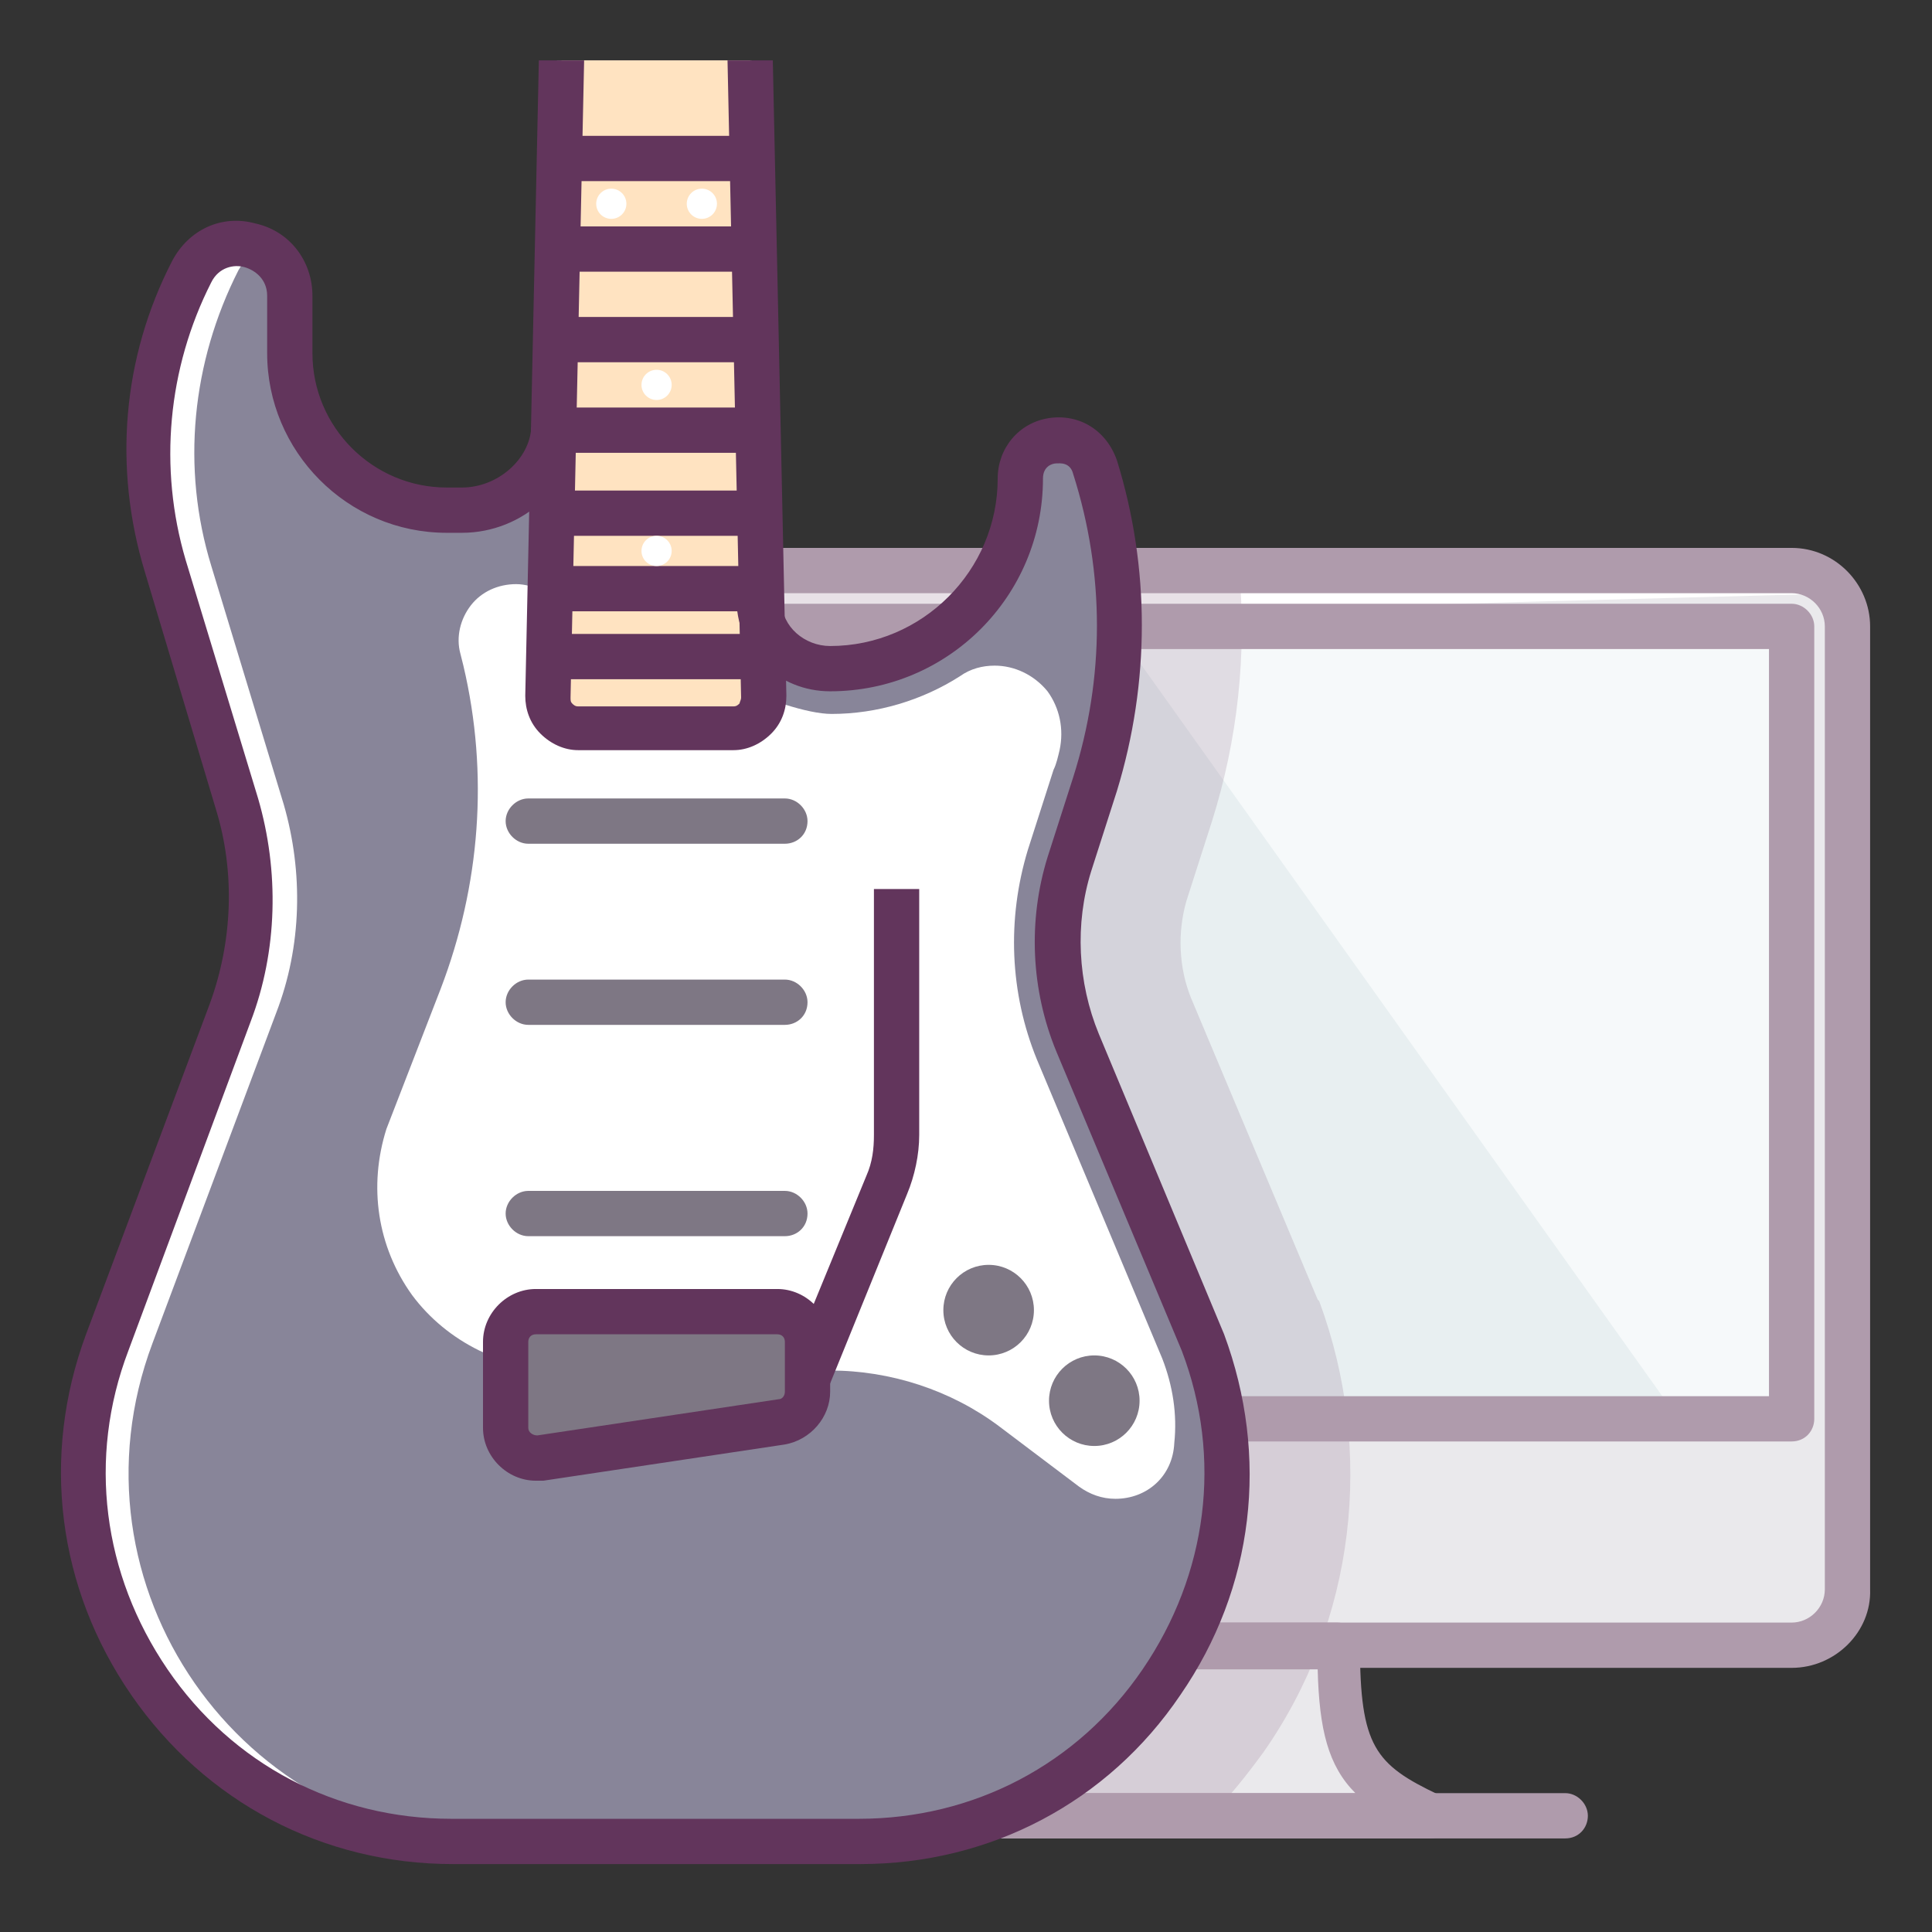 <?xml version="1.0" ?><!DOCTYPE svg  PUBLIC '-//W3C//DTD SVG 1.1//EN'  'http://www.w3.org/Graphics/SVG/1.1/DTD/svg11.dtd'><svg enable-background="new 0 0 128 128" id="Слой_1" version="1.1" viewBox="0 0 128 128" xml:space="preserve" xmlns="http://www.w3.org/2000/svg" xmlns:xlink="http://www.w3.org/1999/xlink"><rect x="0" y="0" width="128" height="128" fill="#333333" stroke="none"/><g><g><g><path d="M118.7,37.8H36.2c-2.1,0-3.8,1.7-3.8,3.7v63.7c0,2.1,1.7,3.8,3.8,3.8h82.5c2.1,0,3.8-1.7,3.8-3.8V41.5     C122.5,39.4,120.8,37.8,118.7,37.8z" fill="#EAE9EC"/></g></g><g><g><g><path d="M40.7,41.5l81.7-2.2c0,0-1.7-1.5-3.8-1.5H36.2c-2.1,0-3.8,1.7-3.8,3.7v63.7c0,2.1,1.7,3.8,3.8,3.8H34      l3-63.7C37,43.2,38.7,41.5,40.7,41.5z" fill="#FFFFFF"/></g></g></g><g><g><rect fill="#E8EFF1" height="52.5" width="82.5" x="36.2" y="41.5"/></g></g><g><g><polygon fill="#F6F9FA" points="73.8,41.5 118.7,41.5 118.7,94 111.2,94    "/></g></g><g><g><path d="M88.7,109H66.2c0,7.1-1.1,8.9-6,11.2h34.5C89.9,117.9,88.7,116.1,88.7,109z" fill="#EAE9EC"/></g></g><g opacity="0.15"><path d="M32.5,41.5v63.8c0,2.1,1.7,3.8,3.8,3.8h30c0,7.1-1.1,8.9-6,11.2h19.9c1.3-1.3,2.4-2.7,3.5-4.2    c6.1-8.7,7.4-19.9,3.7-29.9l-0.1-0.1l-8.4-20c-0.8-2-0.9-4.3-0.3-6.4l1.7-5.3c1.7-5.4,2.3-11,1.8-16.6H36.2    C34.2,37.8,32.5,39.4,32.5,41.5z" fill="#62345B"/></g><g><g><path d="M118.7,110.5H36.2c-2.9,0-5.2-2.4-5.2-5.2V41.5c0-2.9,2.4-5.2,5.2-5.2h82.5c2.9,0,5.2,2.4,5.2,5.2v63.8     C124,108.1,121.6,110.5,118.7,110.5z M36.2,39.3c-1.2,0-2.2,1-2.2,2.2v63.8c0,1.2,1,2.2,2.2,2.2h82.5c1.2,0,2.2-1,2.2-2.2V41.5     c0-1.2-1-2.2-2.2-2.2H36.2z" fill="#AF9BAC"/></g></g><g><g><path d="M118.7,95.5H36.2c-0.8,0-1.5-0.7-1.5-1.5V41.5c0-0.8,0.7-1.5,1.5-1.5h82.5c0.8,0,1.5,0.7,1.5,1.5V94     C120.2,94.8,119.6,95.5,118.7,95.5z M37.7,92.5h79.5V43H37.7V92.5z" fill="#AF9BAC"/></g></g><g><g><path d="M103.7,121.8H51.2c-0.8,0-1.5-0.7-1.5-1.5s0.7-1.5,1.5-1.5h52.5c0.8,0,1.5,0.7,1.5,1.5     S104.6,121.8,103.7,121.8z" fill="#AF9BAC"/></g></g><g><g><circle cx="77.5" cy="101.5" fill="#AF9BAC" r="1.9"/></g></g><g><g><path d="M94.7,121.8H60.2c-0.7,0-1.3-0.5-1.5-1.2c-0.2-0.7,0.2-1.4,0.8-1.7c4.2-2,5.1-3.2,5.1-9.9     c0-0.8,0.7-1.5,1.5-1.5h22.5c0.8,0,1.5,0.7,1.5,1.5c0,6.7,1,7.9,5.2,9.9c0.6,0.3,1,1,0.8,1.7C96.1,121.3,95.4,121.8,94.7,121.8z      M65.2,118.8h24.6c-1.8-1.8-2.4-4.2-2.5-8.2H67.7C67.6,114.5,67,116.9,65.2,118.8z" fill="#AF9BAC"/></g></g></g><g><g><g><path d="M36.3,28.2c0,3.1-2.6,5.6-5.7,5.6h-1c-5.8,0-10.4-4.7-10.4-10.4v-3.8c0-3.6-4.8-4.8-6.5-1.6     C9.7,24,9,31,11,37.5l4.8,15.8c1.4,4.5,1.2,9.4-0.5,13.8L7.1,89c-6,16,5.8,33,22.9,33h13.5H57c17.1,0,28.9-17,22.9-33l-8.3-19.9     c-1.6-3.8-1.8-8-0.5-11.8l1.7-5.3c2.1-6.8,2.1-14.1,0-21h0c-0.9-2.8-4.9-2.1-4.9,0.8c0,6.9-5.6,12.6-12.6,12.6     c-2.5,0-4.5-2-4.5-4.4L49.8,4H36.9L36.3,28.2z" fill="#888599"/></g></g><g><g><g><path d="M10.1,89l8.2-21.9c1.7-4.4,1.8-9.3,0.5-13.8L14,37.5C12,31,12.7,24,15.8,17.9c0.4-0.7,0.9-1.2,1.5-1.5      c-1.5-0.7-3.6-0.3-4.5,1.5C9.7,24,9,31,11,37.5l4.8,15.8c1.4,4.5,1.2,9.4-0.5,13.8L7.1,89c-6,16,5.8,33,22.9,33h3      C15.9,122,4.1,105,10.1,89z" fill="#FFFFFF"/></g></g></g><g><g><path d="M73.9,99.3c-0.9,0-1.7-0.3-2.4-0.8l-5.3-4C63,92.1,59,90.8,55,90.8H37.5c-4.1,0-7.9-1.9-10.2-5     c-2.3-3.2-2.9-7.2-1.7-11l3.6-9.3c2.6-6.8,3.2-14.2,1.5-21.4l-0.2-0.8c-0.3-1.1,0-2.3,0.7-3.2c0.7-0.9,1.8-1.4,3-1.4     c0.6,0,1.2,0.2,1.8,0.4l4.5,2.4c3.7,2,11.4,5.8,14.6,5.8c3,0,6-0.9,8.5-2.5c0.7-0.5,1.5-0.7,2.3-0.7c1.3,0,2.6,0.6,3.5,1.7     c0.8,1.1,1.1,2.5,0.8,3.9c-0.1,0.4-0.2,0.9-0.4,1.3l-1.7,5.3c-1.4,4.6-1.2,9.5,0.6,13.9l8.3,19.8c0.7,1.8,1,3.7,0.8,5.6     C77.7,97.8,76,99.3,73.9,99.3z" fill="#FFFFFF"/></g></g><g><g><path d="M36.3,46.1c0,1.1,0.9,2,2,2h10.3c1.1,0,2-0.9,2-2L49.7,4H37.2L36.3,46.1z" fill="#FFE3C1"/></g></g><g><g><path d="M49.1,46.2c0,0.2-0.1,0.3-0.1,0.4c-0.1,0.1-0.2,0.2-0.4,0.2H38.3c-0.2,0-0.3-0.1-0.4-0.2     c-0.1-0.1-0.1-0.2-0.1-0.4L38.7,4h-3l-0.9,42.1c0,0.9,0.3,1.8,1,2.5c0.7,0.7,1.6,1.1,2.5,1.1h10.3c0.9,0,1.8-0.4,2.5-1.1     c0.7-0.7,1-1.6,1-2.5L51.2,4h-3L49.1,46.2z" fill="#62355C"/></g></g><g><g><rect fill="#62355C" height="3" width="11" x="38" y="9"/></g></g><g><g><rect fill="#62355C" height="3" width="12" x="37.5" y="32.5"/></g></g><g><g><rect fill="#62355C" height="3" width="12" x="37.5" y="37.5"/></g></g><g><g><rect fill="#62355C" height="3" width="13" x="37" y="15"/></g></g><g><g><rect fill="#62355C" height="3" width="13" x="37" y="21"/></g></g><g><g><rect fill="#62355C" height="3" width="13" x="37" y="27"/></g></g><g><g><rect fill="#62355C" height="3" width="13" x="37" y="42"/></g></g><g><g><path d="M57,123.5H30c-8.6,0-16.4-4.1-21.3-11.2c-4.9-7.1-6-15.8-3-23.9l8.2-21.9c1.5-4.1,1.7-8.7,0.4-12.9     L9.6,37.9C7.5,31,8.1,23.7,11.4,17.3c1.1-2.1,3.3-3.1,5.5-2.5c2.3,0.5,3.8,2.5,3.8,4.8v3.8c0,4.9,4,8.9,8.9,8.9h1     c2.4,0,4.5-1.9,4.6-4l3,0c-0.1,3.8-3.5,7-7.6,7h-1c-6.6,0-11.9-5.4-11.9-11.9v-3.8c0-1.1-0.8-1.7-1.5-1.9s-1.7,0-2.2,1     c-2.9,5.7-3.5,12.3-1.7,18.4l4.8,15.8c1.4,4.8,1.3,10.1-0.5,14.8L8.5,89.5c-2.7,7.1-1.7,14.8,2.6,21.1c4.3,6.3,11.2,9.9,18.8,9.9     h27c7.6,0,14.5-3.6,18.8-9.9c4.3-6.3,5.3-14,2.6-21.1l-8.3-19.8c-1.7-4.1-1.9-8.7-0.6-12.9l1.7-5.3c2.1-6.6,2.1-13.5,0-20.1     c-0.2-0.8-0.9-0.7-1.1-0.7c-0.3,0-0.9,0.2-0.9,1c0,7.8-6.3,14.1-14.1,14.1c-3.4,0-6.1-2.6-6.2-5.9l3,0c0,1.6,1.5,2.9,3.2,2.9     c6.1,0,11.1-5,11.1-11.1c0-2,1.4-3.7,3.4-4c2-0.3,3.8,0.8,4.5,2.8c2.2,7.1,2.2,14.7,0,21.9l-1.7,5.3c-1.1,3.5-0.9,7.4,0.5,10.8     l8.3,19.9c3,8.1,2,16.8-2.9,23.9C73.4,119.4,65.6,123.5,57,123.5z" fill="#62355C"/></g></g><g><g><path d="M52,55.9H35c-0.8,0-1.5-0.7-1.5-1.5v0c0-0.8,0.7-1.5,1.5-1.5h17c0.8,0,1.5,0.7,1.5,1.5v0     C53.5,55.3,52.8,55.9,52,55.9z" fill="#7E7784"/></g></g><g><g><path d="M52,67.9H35c-0.8,0-1.5-0.7-1.5-1.5v0c0-0.8,0.7-1.5,1.5-1.5h17c0.8,0,1.5,0.7,1.5,1.5v0     C53.5,67.3,52.8,67.9,52,67.9z" fill="#7E7784"/></g></g><g><g><path d="M52,81.9H35c-0.8,0-1.5-0.7-1.5-1.5l0,0c0-0.8,0.7-1.5,1.5-1.5h17c0.8,0,1.5,0.7,1.5,1.5l0,0     C53.5,81.3,52.8,81.9,52,81.9z" fill="#7E7784"/></g></g><g><g><path d="M51.8,94.2l-16,2.4c-1.2,0.2-2.3-0.8-2.3-2v-5.7c0-1.1,0.9-2,2-2h16c1.1,0,2,0.9,2,2v3.3     C53.5,93.2,52.7,94.1,51.8,94.2z" fill="#7E7784"/></g></g><g><g><path d="M35.5,98.1c-1.9,0-3.5-1.6-3.5-3.5v-5.7c0-1.9,1.6-3.5,3.5-3.5h16c1.9,0,3.5,1.6,3.5,3.5v3.3     c0,1.7-1.3,3.2-3,3.5l-16,2.4C35.8,98.1,35.6,98.1,35.5,98.1z M35.5,88.4c-0.3,0-0.5,0.2-0.5,0.5v5.7c0,0.3,0.3,0.5,0.6,0.5     l16-2.4c0.2,0,0.4-0.2,0.4-0.5v-3.3c0-0.3-0.2-0.5-0.5-0.5H35.5z" fill="#62355C"/></g></g><g><g><circle cx="65.5" cy="86.8" fill="#7E7784" r="3"/></g></g><g><g><circle cx="72.5" cy="92.8" fill="#7E7784" r="3"/></g></g><g><g><path d="M54.9,91.9l-2.8-1.1l5.3-12.9c0.4-0.9,0.5-1.8,0.5-2.7V58.9h3v16.3c0,1.3-0.3,2.7-0.8,3.9L54.9,91.9z" fill="#62355C"/></g></g><g><g><circle cx="43.5" cy="25.5" fill="#FFFFFF" r="1"/></g></g><g><g><circle cx="43.5" cy="36.5" fill="#FFFFFF" r="1"/></g></g><g><g><circle cx="40.5" cy="13.5" fill="#FFFFFF" r="1"/></g></g><g><g><circle cx="46.5" cy="13.5" fill="#FFFFFF" r="1"/></g></g></g></svg>